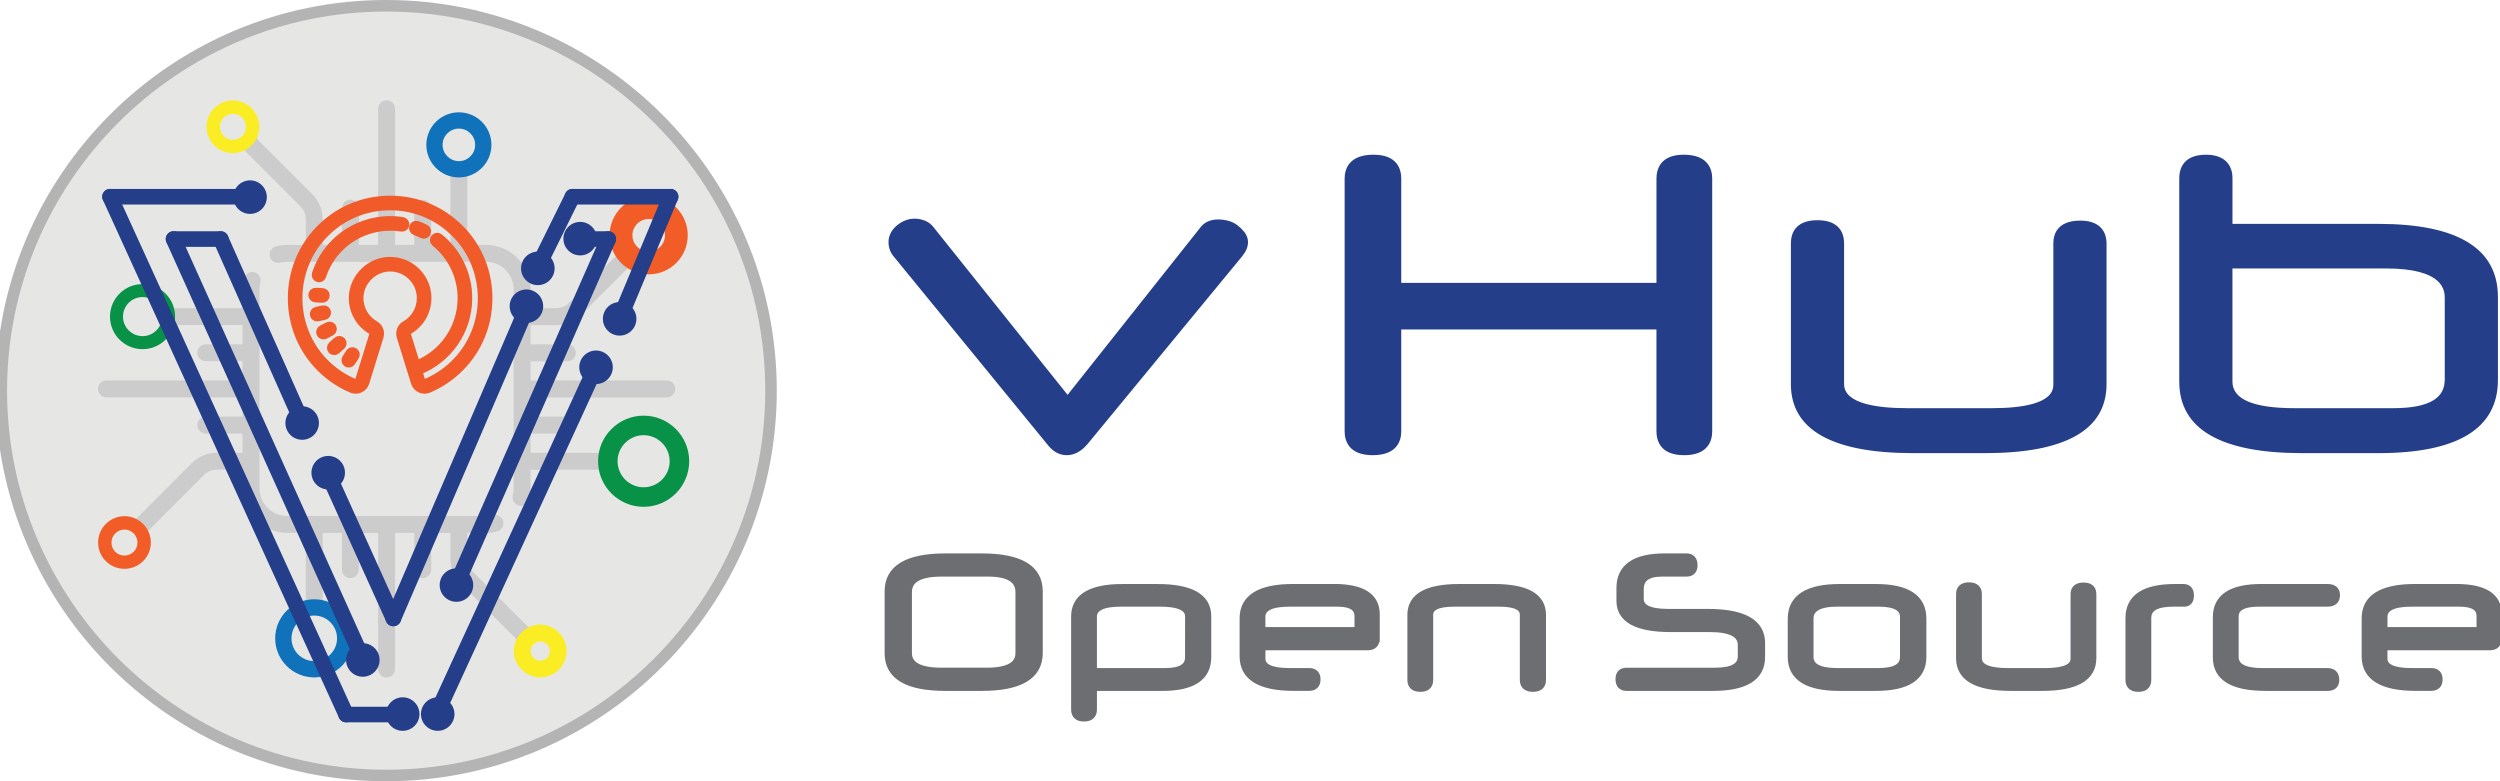 <?xml version="1.0" encoding="utf-8"?>
<!-- Generator: Adobe Illustrator 16.0.3, SVG Export Plug-In . SVG Version: 6.00 Build 0)  -->
<!DOCTYPE svg PUBLIC "-//W3C//DTD SVG 1.1//EN" "http://www.w3.org/Graphics/SVG/1.1/DTD/svg11.dtd">
<svg version="1.1" id="Layer_1" xmlns="http://www.w3.org/2000/svg" xmlns:xlink="http://www.w3.org/1999/xlink" x="0px" y="0px"
	 width="160px" height="50px" viewBox="0 0 160 50" enable-background="new 0 0 160 50" xml:space="preserve">
<path fill="#243E89" d="M107.783,29.132c-1.54,0-1.77-0.958-1.77-1.53v-6.515H89.68v6.515c0,0.572-0.238,1.53-1.826,1.53
	c-1.563,0-1.797-0.958-1.797-1.53V11.432c0-0.572,0.24-1.531,1.852-1.531c1.541,0,1.771,0.959,1.771,1.531v6.672h16.334v-6.672
	c0-0.572,0.226-1.531,1.743-1.531c1.587,0,1.824,0.959,1.824,1.531v16.169C109.58,28.174,109.348,29.132,107.783,29.132z
	 M68.273,29.132c-0.466,0-0.879-0.225-1.225-0.668l-9.851-12.048c-0.218-0.254-0.332-0.567-0.332-0.922
	c0-0.285,0.095-0.702,0.548-1.077c0.538-0.445,1.186-0.534,1.784-0.295c0.243,0.099,0.442,0.258,0.594,0.475l8.535,10.674
	l8.524-10.745c0.178-0.222,0.515-0.483,1.115-0.483c0.191,0,0.395,0.025,0.604,0.076c0.234,0.056,0.449,0.158,0.637,0.303
	c0.172,0.135,0.318,0.281,0.438,0.434c0.151,0.201,0.229,0.415,0.229,0.639c0,0.299-0.13,0.609-0.387,0.922L69.602,28.42
	C69.197,28.895,68.752,29.132,68.273,29.132z M127.031,29.001h-4.573c-5.203,0-7.841-1.487-7.841-4.42v-9.009
	c0-0.552,0.221-1.479,1.701-1.479c1.481,0,1.703,0.926,1.703,1.479v9.009c0,1.274,2.19,1.542,4.028,1.542h5.446
	c1.788,0,3.919-0.258,3.919-1.489v-9.062c0-0.542,0.224-1.453,1.729-1.453c1.512,0,1.676,1.016,1.676,1.453v9.009
	C134.818,27.514,132.199,29.001,127.031,29.001z M152.216,29.001h-4.875c-5.222,0-7.868-1.539-7.868-4.576v-13.02
	c0-0.561,0.223-1.504,1.717-1.504c1.072,0,1.688,0.549,1.688,1.504v2.923h9.339c5.076,0,7.65,1.575,7.65,4.681v5.312
	C159.866,27.427,157.292,29.001,152.216,29.001z M142.876,17.181v7.244c0,1.127,1.336,1.698,3.967,1.698h6.332
	c1.156,0,2.019-0.168,2.56-0.503c0.496-0.306,0.729-0.735,0.729-1.352v-5.155c0-0.478,0-1.932-3.775-1.932H142.876z"/>
<circle fill="#E6E6E5" cx="24.714" cy="25" r="24.631"/>
<path fill="#CDCCCC" d="M43.213,24.895c0,0.3-0.243,0.541-0.541,0.541h-8.715v1.232h2.353c0.299,0,0.541,0.242,0.541,0.541
	c0,0.298-0.242,0.541-0.541,0.541h-2.353v1.229h4.791c0.228-0.672,0.228,1.754,0,1.084h-4.791v1.191c0,0.242-0.03,0.482-0.089,0.714
	c-0.063,0.244-0.284,0.407-0.524,0.407c-0.045,0-0.089-0.007-0.135-0.02c-0.29-0.073-0.466-0.369-0.39-0.657
	c0.037-0.144,0.056-0.294,0.056-0.444V18.527c0-0.976-0.793-1.771-1.772-1.771H18.378c-0.152,0-0.299,0.02-0.445,0.057
	c-0.289,0.074-0.585-0.1-0.658-0.389c-0.074-0.291,0.101-0.586,0.39-0.659c0.231-0.06,0.471-0.091,0.714-0.091h1.193v-1.631
	c0-0.321-0.125-0.62-0.35-0.845l-3.561-3.563c-0.237,0.118,1.078-1.4,0.766-0.765l3.561,3.561c0.431,0.429,0.666,1.002,0.666,1.611
	v1.631h1.232v-2.351c0-0.301,0.242-0.541,0.541-0.541c0.299,0,0.542,0.24,0.542,0.541v2.351H24.2V6.959
	c0-0.3,0.242-0.541,0.541-0.541c0.3,0,0.541,0.241,0.541,0.541v8.714h1.231v-2.351c0-0.301,0.243-0.539,0.541-0.539
	c0.298,0,0.541,0.24,0.541,0.541v2.351h1.231v-4.791c-0.672-0.227,1.754-0.227,1.082,0v4.791h1.193c1.574,0,2.854,1.281,2.854,2.854
	v1.195h1.633c0.32,0,0.619-0.125,0.846-0.351l3.559-3.56c-0.114-0.231,0.998,0.881,0.768,0.767L37.2,20.139
	c-0.43,0.43-1,0.668-1.609,0.668h-1.633v1.23h2.354c0.297,0,0.541,0.24,0.541,0.541c0,0.299-0.244,0.541-0.541,0.541h-2.354v1.23
	h8.715C42.971,24.35,43.213,24.593,43.213,24.895z M33.819,40.146l-3.563-3.563c-0.227-0.229-0.352-0.522-0.352-0.844v-1.638h1.193
	c0.243,0,0.482-0.024,0.715-0.088c0.289-0.074,0.465-0.371,0.392-0.66c-0.075-0.289-0.37-0.463-0.659-0.389
	c-0.146,0.036-0.293,0.055-0.443,0.055H18.379c-0.979,0-1.772-0.795-1.772-1.771V18.526c0-0.148,0.018-0.299,0.055-0.441
	c0.074-0.29-0.1-0.584-0.391-0.659c-0.289-0.074-0.584,0.099-0.658,0.389c-0.062,0.232-0.09,0.474-0.09,0.713v1.195h-4.791
	c-0.227-0.672-0.227,1.754,0,1.083h4.791v1.23h-2.352c-0.298,0-0.542,0.24-0.542,0.541c0,0.299,0.243,0.541,0.542,0.541h2.352v1.23
	H6.81c-0.299,0-0.541,0.241-0.541,0.541c0,0.3,0.242,0.541,0.541,0.541h8.713v1.232h-2.352c-0.298,0-0.542,0.24-0.542,0.541
	c0,0.298,0.243,0.541,0.542,0.541h2.352v1.23H13.89c-0.607,0-1.178,0.232-1.609,0.666l-3.56,3.561
	c-0.231-0.115,0.882,0.998,0.767,0.766l3.559-3.561c0.227-0.227,0.525-0.35,0.844-0.35h1.633v1.19c0,1.575,1.28,2.854,2.855,2.854
	h1.193V38.9c-0.672,0.226,1.754,0.226,1.082,0v-4.793h1.231v2.352c0,0.3,0.243,0.541,0.541,0.541c0.298,0,0.542-0.241,0.542-0.541
	v-2.352h1.23v8.715c0,0.299,0.244,0.541,0.543,0.541c0.298,0,0.541-0.242,0.541-0.541v-8.715h1.231v2.354
	c0,0.298,0.243,0.541,0.541,0.541c0.298,0,0.541-0.243,0.541-0.541v-2.354h1.231v1.635c0,0.605,0.236,1.178,0.666,1.607l3.561,3.561
	C32.739,41.545,34.454,39.832,33.819,40.146z"/>
<path fill="#079247" d="M41.192,27.852c0.918,0,1.666,0.75,1.666,1.666c0,0.918-0.748,1.668-1.666,1.668s-1.668-0.75-1.668-1.668
	C39.524,28.602,40.274,27.852,41.192,27.852 M41.192,26.602c-1.607,0-2.916,1.313-2.916,2.916c0,1.609,1.309,2.918,2.916,2.918
	s2.916-1.309,2.916-2.918C44.108,27.91,42.8,26.602,41.192,26.602L41.192,26.602z M9.123,19.013c0.688,0,1.251,0.56,1.251,1.251
	c0,0.689-0.563,1.249-1.251,1.249s-1.251-0.56-1.251-1.249C7.872,19.57,8.435,19.013,9.123,19.013 M9.123,18.18
	c-1.149,0-2.084,0.936-2.084,2.084s0.935,2.083,2.084,2.083s2.084-0.935,2.084-2.083C11.207,19.114,10.272,18.18,9.123,18.18
	L9.123,18.18z"/>
<path fill="#F15C27" d="M41.516,14.015c0.277,0,0.54,0.108,0.736,0.306c0.196,0.198,0.306,0.46,0.306,0.735
	c0,0.281-0.109,0.542-0.306,0.736c-0.196,0.199-0.459,0.306-0.736,0.306c-0.278,0-0.54-0.105-0.735-0.306
	c-0.195-0.194-0.307-0.455-0.307-0.736c0-0.275,0.109-0.537,0.307-0.735C40.976,14.123,41.235,14.015,41.516,14.015 M41.516,12.557
	c-0.669,0-1.296,0.26-1.769,0.732c-0.475,0.483-0.732,1.107-0.732,1.767c0,0.668,0.262,1.296,0.733,1.769
	c0.458,0.468,1.091,0.732,1.768,0.732c0.673,0,1.304-0.263,1.773-0.738c0.467-0.467,0.726-1.095,0.726-1.763
	c0-0.658-0.256-1.282-0.721-1.757l-0.008-0.008l-0.008-0.008C42.805,12.813,42.179,12.557,41.516,12.557L41.516,12.557z
	 M7.966,33.891c0.221,0,0.432,0.088,0.588,0.244c0.157,0.157,0.245,0.367,0.245,0.59c0,0.226-0.088,0.436-0.245,0.588
	c-0.156,0.158-0.367,0.244-0.588,0.244c-0.223,0-0.434-0.086-0.589-0.244c-0.158-0.152-0.244-0.362-0.244-0.588
	c0-0.223,0.086-0.433,0.244-0.59C7.532,33.979,7.743,33.891,7.966,33.891 M7.966,33.036c-0.451,0-0.875,0.176-1.193,0.495
	c-0.317,0.318-0.494,0.742-0.494,1.191c0,0.451,0.178,0.879,0.498,1.193c0.311,0.313,0.735,0.49,1.189,0.49
	c0.451,0,0.875-0.18,1.193-0.494c0.318-0.314,0.494-0.742,0.494-1.189s-0.174-0.869-0.491-1.188
	C8.836,33.211,8.414,33.036,7.966,33.036L7.966,33.036z"/>
<path fill="#1072BA" d="M29.368,8.23c0.576,0,1.043,0.464,1.043,1.041c0,0.574-0.467,1.042-1.043,1.042
	c-0.573,0-1.043-0.468-1.043-1.042C28.325,8.694,28.795,8.23,29.368,8.23 M29.368,7.188c-1.148,0-2.082,0.936-2.082,2.083
	c0,1.148,0.934,2.084,2.082,2.084c1.147,0,2.084-0.936,2.084-2.084C31.452,8.124,30.519,7.188,29.368,7.188L29.368,7.188z
	 M20.112,39.395c0.804,0,1.459,0.656,1.459,1.459c0,0.806-0.656,1.457-1.459,1.457c-0.801,0-1.457-0.651-1.457-1.457
	C18.655,40.051,19.312,39.395,20.112,39.395 M20.112,38.354c-1.379,0-2.5,1.121-2.5,2.5c0,1.377,1.121,2.5,2.5,2.5
	c1.379,0,2.5-1.123,2.5-2.5C22.612,39.475,21.491,38.354,20.112,38.354L20.112,38.354z"/>
<path fill="#FAED24" d="M14.907,7.282c0.211,0,0.429,0.08,0.592,0.242c0.324,0.324,0.324,0.855,0,1.181
	c-0.163,0.163-0.377,0.244-0.592,0.244c-0.213,0-0.426-0.081-0.588-0.244c-0.326-0.324-0.326-0.855,0-1.181
	C14.481,7.361,14.692,7.282,14.907,7.282 M14.907,6.43c-0.45,0-0.875,0.175-1.192,0.493c-0.317,0.316-0.494,0.74-0.494,1.192
	c0,0.451,0.177,0.877,0.496,1.194c0.315,0.316,0.74,0.491,1.19,0.491c0.449,0,0.873-0.175,1.191-0.491
	c0.659-0.66,0.659-1.729,0.002-2.388C15.778,6.604,15.356,6.43,14.907,6.43L14.907,6.43z M34.573,41.049
	c0.158,0,0.313,0.061,0.436,0.182c0.24,0.24,0.24,0.629,0,0.871c-0.119,0.119-0.277,0.184-0.436,0.184
	c-0.157,0-0.314-0.063-0.438-0.184c-0.238-0.242-0.238-0.631,0-0.871C34.259,41.109,34.417,41.049,34.573,41.049 M34.573,39.979
	c-0.45,0-0.875,0.178-1.193,0.494c-0.316,0.318-0.493,0.742-0.493,1.192s0.175,0.874,0.493,1.192
	c0.32,0.315,0.744,0.494,1.193,0.494c0.453,0,0.877-0.18,1.195-0.496c0.314-0.316,0.49-0.74,0.49-1.19s-0.176-0.874-0.494-1.192
	C35.448,40.154,35.024,39.979,34.573,39.979L34.573,39.979z"/>
<path fill="#B4B4B4" d="M24.714,50c-13.785,0-25-11.215-25-25s11.215-25,25-25c13.785,0,25,11.215,25,25S38.499,50,24.714,50z
	 M24.714,0.739C11.337,0.739,0.452,11.623,0.452,25c0,13.378,10.885,24.262,24.262,24.262S48.976,38.378,48.976,25
	C48.976,11.623,38.091,0.739,24.714,0.739z"/>
<g>
	<path fill="#243E89" d="M15.378,13.09H7.042c-0.276,0-0.5-0.224-0.5-0.5c0-0.276,0.224-0.5,0.5-0.5h8.336
		c0.276,0,0.5,0.224,0.5,0.5C15.878,12.866,15.654,13.09,15.378,13.09z"/>
	<path fill="#243E89" d="M25.175,46.229h-3.023c-0.276,0-0.5-0.225-0.5-0.5c0-0.276,0.224-0.5,0.5-0.5h3.023
		c0.276,0,0.5,0.224,0.5,0.5C25.675,46.004,25.451,46.229,25.175,46.229z"/>
	<path fill="#243E89" d="M22.152,46.229c-0.19,0-0.372-0.108-0.456-0.293L6.587,12.798c-0.114-0.251-0.003-0.548,0.248-0.663
		c0.25-0.115,0.547-0.004,0.663,0.248l15.109,33.139c0.114,0.25,0.003,0.547-0.248,0.662C22.292,46.213,22.221,46.229,22.152,46.229
		z"/>
	<path fill="#243E89" d="M23.19,42.119c0.251-0.113,0.364-0.41,0.25-0.661L11.563,15.094c-0.114-0.252-0.409-0.364-0.662-0.25
		c-0.251,0.114-0.364,0.41-0.25,0.662l11.878,26.363c0.083,0.186,0.266,0.295,0.457,0.295C23.053,42.163,23.123,42.148,23.19,42.119
		z"/>
	<path fill="#243E89" d="M14.628,15.3c0-0.276-0.224-0.5-0.5-0.5h-3.021c-0.276,0-0.5,0.224-0.5,0.5c0,0.276,0.224,0.5,0.5,0.5
		h3.021C14.404,15.8,14.628,15.576,14.628,15.3z"/>
	<path fill="#243E89" d="M19.333,27.011c0.252-0.112,0.366-0.407,0.254-0.659l-5.002-11.254c-0.112-0.252-0.408-0.365-0.66-0.254
		c-0.252,0.112-0.366,0.408-0.254,0.66l5.002,11.254c0.083,0.187,0.266,0.298,0.458,0.298C19.198,27.055,19.267,27.04,19.333,27.011
		z"/>
	<path fill="#243E89" d="M25.381,40.034c0.251-0.113,0.363-0.409,0.25-0.661l-3.962-8.754c-0.113-0.251-0.409-0.362-0.662-0.249
		c-0.251,0.112-0.363,0.409-0.25,0.661l3.962,8.754c0.083,0.186,0.266,0.294,0.456,0.294C25.244,40.079,25.314,40.064,25.381,40.034
		z"/>
	<path fill="#243E89" d="M25.634,39.775l8.334-19.381c0.109-0.253-0.008-0.547-0.262-0.657c-0.252-0.108-0.547,0.008-0.657,0.262
		l-8.334,19.382c-0.109,0.254,0.008,0.549,0.262,0.656c0.064,0.027,0.131,0.041,0.197,0.041
		C25.368,40.079,25.553,39.966,25.634,39.775z"/>
	<path fill="#243E89" d="M39.429,15.3c0-0.276-0.224-0.5-0.5-0.5H37.73c-0.276,0-0.5,0.224-0.5,0.5c0,0.276,0.224,0.5,0.5,0.5h1.199
		C39.205,15.8,39.429,15.576,39.429,15.3z"/>
	<path fill="#243E89" d="M29.904,37.07l9.482-21.569c0.111-0.253-0.003-0.548-0.256-0.659c-0.254-0.112-0.548,0.003-0.659,0.256
		l-9.482,21.57c-0.111,0.253,0.003,0.548,0.256,0.659c0.065,0.028,0.134,0.042,0.201,0.042C29.638,37.37,29.822,37.259,29.904,37.07
		z"/>
	<path fill="#243E89" d="M28.65,45.337l9.692-21.102c0.115-0.251,0.005-0.547-0.246-0.663c-0.251-0.115-0.548-0.006-0.663,0.246
		l-9.692,21.101c-0.115,0.251-0.005,0.548,0.246,0.663c0.067,0.031,0.138,0.046,0.208,0.046
		C28.384,45.628,28.565,45.52,28.65,45.337z"/>
	<path fill="#243E89" d="M40.328,20.078l3.051-7.295c0.106-0.255-0.014-0.548-0.269-0.654c-0.255-0.107-0.548,0.013-0.654,0.269
		l-3.051,7.295c-0.106,0.255,0.014,0.548,0.269,0.654c0.063,0.026,0.128,0.039,0.193,0.039
		C40.062,20.385,40.248,20.27,40.328,20.078z"/>
	<path fill="#243E89" d="M43.417,12.59c0-0.276-0.224-0.5-0.5-0.5h-6.281c-0.276,0-0.5,0.224-0.5,0.5c0,0.276,0.224,0.5,0.5,0.5
		h6.281C43.193,13.09,43.417,12.867,43.417,12.59z"/>
	<path fill="#243E89" d="M35.104,16.823l1.98-4.012c0.123-0.248,0.021-0.547-0.227-0.669c-0.246-0.121-0.547-0.02-0.669,0.227
		l-1.98,4.012c-0.123,0.248-0.021,0.547,0.227,0.669c0.071,0.035,0.146,0.052,0.221,0.052C34.839,17.102,35.017,17,35.104,16.823z"
		/>
	<path fill="#243E89" d="M28.014,46.773c-0.592,0-1.073-0.48-1.073-1.073c0-0.591,0.481-1.072,1.073-1.072
		c0.591,0,1.072,0.481,1.072,1.072C29.086,46.293,28.605,46.773,28.014,46.773z M25.772,46.773c-0.592,0-1.073-0.48-1.073-1.073
		c0-0.591,0.481-1.072,1.073-1.072c0.592,0,1.073,0.481,1.073,1.072C26.846,46.293,26.364,46.773,25.772,46.773z M23.219,43.311
		c-0.591,0-1.071-0.481-1.071-1.074c0-0.592,0.48-1.072,1.071-1.072c0.592,0,1.074,0.48,1.074,1.072
		C24.293,42.829,23.811,43.311,23.219,43.311z M29.211,38.516c-0.591,0-1.072-0.48-1.072-1.072s0.481-1.072,1.072-1.072
		c0.593,0,1.075,0.48,1.075,1.072C30.286,38.034,29.804,38.516,29.211,38.516z M21.005,31.325c-0.592,0-1.073-0.481-1.073-1.072
		c0-0.593,0.481-1.073,1.073-1.073c0.592,0,1.074,0.48,1.074,1.073C22.079,30.844,21.597,31.325,21.005,31.325z M19.339,28.146
		c-0.592,0-1.073-0.48-1.073-1.072s0.481-1.072,1.073-1.072c0.591,0,1.072,0.48,1.072,1.072S19.93,28.146,19.339,28.146z
		 M38.146,24.579c-0.591,0-1.072-0.481-1.072-1.072c0-0.592,0.481-1.074,1.072-1.074c0.592,0,1.073,0.481,1.073,1.074
		C39.22,24.098,38.738,24.579,38.146,24.579z M39.657,21.479c-0.592,0-1.073-0.481-1.073-1.074c0-0.592,0.481-1.073,1.073-1.073
		c0.592,0,1.073,0.481,1.073,1.073C40.73,20.998,40.249,21.479,39.657,21.479z M33.692,20.671c-0.592,0-1.074-0.481-1.074-1.073
		c0-0.592,0.482-1.073,1.074-1.073c0.591,0,1.072,0.481,1.072,1.073C34.764,20.19,34.284,20.671,33.692,20.671z M34.421,18.249
		c-0.592,0-1.073-0.481-1.073-1.073c0-0.592,0.481-1.073,1.073-1.073c0.592,0,1.074,0.481,1.074,1.073
		C35.495,17.768,35.013,18.249,34.421,18.249z M37.13,16.347c-0.591,0-1.072-0.481-1.072-1.073c0-0.592,0.481-1.073,1.072-1.073
		c0.592,0,1.074,0.481,1.074,1.073C38.204,15.866,37.722,16.347,37.13,16.347z M16.003,13.69c-0.591,0-1.072-0.481-1.072-1.074
		c0-0.592,0.481-1.073,1.072-1.073c0.592,0,1.074,0.481,1.074,1.073C17.077,13.209,16.595,13.69,16.003,13.69z"/>
</g>
<path fill="#6D6E71" stroke="#6D6E71" stroke-width="0.5" stroke-miterlimit="10" d="M66.486,41.794
	c0,1.449-1.219,2.174-3.658,2.174h-2.316c-2.431,0-3.646-0.716-3.646-2.149V37.84c0-1.447,1.216-2.172,3.646-2.172h2.316
	c2.438,0,3.658,0.725,3.658,2.172V41.794z M65.239,37.9c0-0.832-0.672-1.248-2.016-1.248h-2.964c-1.43,0-2.146,0.416-2.146,1.248
	v3.892c0,0.794,0.716,1.19,2.146,1.19h2.894c1.391,0,2.086-0.396,2.086-1.19V37.9z M77.27,42.057c0,1.274-0.958,1.911-2.874,1.911
	h-4.442v1.438c0,0.348-0.194,0.521-0.583,0.521c-0.379,0-0.569-0.175-0.569-0.521v-5.95c0-1.22,1.017-1.829,3.052-1.829h2.209
	c2.138,0,3.207,0.602,3.207,1.807V42.057z M76.094,39.455c0-0.586-0.613-0.879-1.841-0.879h-2.53c-1.18,0-1.77,0.301-1.77,0.902
	v3.527h4.632c1.005,0,1.508-0.313,1.508-0.939L76.094,39.455L76.094,39.455z M88.053,40.833c0,0.356-0.17,0.534-0.51,0.534h-6.805
	v0.783c0,0.57,0.589,0.855,1.77,0.855h1.271c0.324,0,0.486,0.158,0.486,0.475c0,0.324-0.162,0.486-0.486,0.486h-0.975
	c-2.146,0-3.219-0.652-3.219-1.96v-2.435c0-1.299,1.061-1.947,3.184-1.947h2.612c1.781,0,2.673,0.563,2.673,1.688v1.521H88.053z
	 M80.738,40.381h6.199v-0.943c0-0.573-0.443-0.86-1.33-0.86h-3.101c-1.18,0-1.771,0.303-1.771,0.907v0.896H80.738z M98.695,43.518
	c0,0.34-0.194,0.51-0.582,0.51c-0.396,0-0.594-0.17-0.594-0.51v-4.17c0-0.514-0.52-0.771-1.557-0.771h-2.896
	c-1.063,0-1.592,0.258-1.592,0.771v4.17c0,0.34-0.19,0.51-0.57,0.51c-0.389,0-0.582-0.17-0.582-0.51v-4.17
	c0-1.146,1.021-1.722,3.063-1.722h2.233c2.051,0,3.076,0.574,3.076,1.722V43.518L98.695,43.518z M112.716,42.052
	c0,1.277-1.032,1.916-3.1,1.916h-5.511c-0.309,0-0.463-0.168-0.463-0.504c0-0.321,0.153-0.481,0.463-0.481h5.668
	c1.129,0,1.695-0.325,1.695-0.979v-0.715c0-0.725-0.676-1.086-2.027-1.086h-2.502c-2.158,0-3.237-0.581-3.237-1.746v-0.831
	c0-1.306,0.95-1.959,2.85-1.959h1.378c0.309,0,0.463,0.17,0.463,0.51c0,0.317-0.154,0.476-0.463,0.476h-1.566
	c-0.942,0-1.413,0.351-1.413,1.053v0.626c0,0.592,0.601,0.888,1.802,0.888h2.538c2.285,0,3.427,0.646,3.427,1.94L112.716,42.052
	L112.716,42.052z M123.038,42.044c0,1.282-0.998,1.924-2.993,1.924h-2.328c-2.035,0-3.052-0.642-3.052-1.924v-2.446
	c0-1.313,1.028-1.972,3.088-1.972h2.292c1.996,0,2.993,0.653,2.993,1.96V42.044z M121.85,39.49c0-0.609-0.541-0.914-1.627-0.914
	h-2.636c-1.18,0-1.771,0.341-1.771,1.021v2.445c0,0.643,0.591,0.963,1.771,0.963h2.636c1.086,0,1.627-0.32,1.627-0.963V39.49z
	 M133.916,42.127c0,1.229-1.077,1.841-3.23,1.841h-1.994c-2.17,0-3.254-0.612-3.254-1.841V38.02c0-0.334,0.191-0.5,0.576-0.5
	c0.383,0,0.575,0.166,0.575,0.5v4.107c0,0.587,0.642,0.88,1.925,0.88h2.375c1.25,0,1.877-0.284,1.877-0.854V38.02
	c0-0.326,0.195-0.487,0.586-0.487c0.377,0,0.564,0.161,0.564,0.487V42.127L133.916,42.127z M139.083,38.576
	c-1.101,0-1.651,0.324-1.651,0.974v3.968c0,0.34-0.191,0.51-0.576,0.51c-0.383,0-0.576-0.17-0.576-0.51V39.55
	c0-1.282,0.975-1.924,2.923-1.924h0.522c0.293,0,0.438,0.158,0.438,0.476c0,0.315-0.123,0.476-0.369,0.476L139.083,38.576
	L139.083,38.576z M145.009,43.968c-2.091,0-3.136-0.625-3.136-1.877V39.49c0-1.243,0.95-1.864,2.852-1.864h4.239
	c0.364,0,0.546,0.153,0.546,0.463c0,0.324-0.182,0.487-0.546,0.487h-4.394c-1.029,0-1.545,0.293-1.545,0.879v2.589
	c0,0.642,0.59,0.963,1.771,0.963h4.168c0.333,0,0.499,0.17,0.499,0.511c0,0.301-0.167,0.45-0.499,0.45H145.009L145.009,43.968z
	 M159.866,40.833c0,0.356-0.171,0.534-0.511,0.534h-6.807v0.783c0,0.57,0.59,0.855,1.77,0.855h1.271
	c0.324,0,0.488,0.158,0.488,0.475c0,0.324-0.164,0.486-0.488,0.486h-0.975c-2.145,0-3.219-0.652-3.219-1.96v-2.435
	c0-1.299,1.063-1.947,3.184-1.947h2.613c1.781,0,2.672,0.563,2.672,1.688L159.866,40.833L159.866,40.833z M152.55,40.381h6.199
	v-0.943c0-0.573-0.44-0.86-1.33-0.86h-3.101c-1.18,0-1.77,0.303-1.77,0.907L152.55,40.381L152.55,40.381z"/>
<path fill="#F15C27" stroke="#F15A29" stroke-width="0.5" stroke-miterlimit="10" d="M24.968,12.774
	c-1.758,0-3.39,0.706-4.597,1.987c-2.214,2.352-2.272,6.085-0.131,8.501c0.636,0.717,1.401,1.267,2.275,1.636
	c0.08,0.033,0.165,0.049,0.25,0.049c0.094,0,0.188-0.02,0.275-0.06c0.168-0.079,0.294-0.225,0.349-0.401l0.909-2.935
	c0.092-0.295-0.031-0.617-0.292-0.766c-0.641-0.362-1.021-1.043-0.994-1.778c0.039-1.008,0.89-1.853,1.898-1.881
	c0.531-0.018,1.04,0.181,1.423,0.553c0.383,0.372,0.594,0.871,0.594,1.405c0,0.705-0.383,1.358-1,1.705
	c-0.258,0.146-0.38,0.462-0.29,0.754l0.911,2.943c0.055,0.177,0.183,0.323,0.35,0.401c0.166,0.077,0.357,0.081,0.524,0.011
	c0.875-0.369,1.64-0.919,2.275-1.636c2.141-2.416,2.083-6.15-0.131-8.501C28.358,13.479,26.726,12.774,24.968,12.774z
	 M24.968,13.209c1.636,0,3.156,0.657,4.28,1.85c2.062,2.189,2.115,5.666,0.123,7.915c-0.592,0.667-1.305,1.18-2.119,1.522
	c-0.055,0.023-0.116,0.021-0.171-0.004c-0.057-0.026-0.1-0.076-0.118-0.135l-0.189-0.609c1.921-0.743,3.198-2.589,3.198-4.664
	c0-1.515-0.675-2.932-1.852-3.888c-0.093-0.076-0.23-0.062-0.306,0.032c-0.076,0.094-0.062,0.23,0.032,0.306
	c1.075,0.873,1.691,2.167,1.691,3.55c0,1.884-1.154,3.563-2.892,4.248l-0.594-1.917c-0.03-0.097,0.007-0.201,0.088-0.247
	c0.754-0.423,1.222-1.222,1.222-2.084c0-0.653-0.258-1.262-0.726-1.717c-0.468-0.454-1.083-0.692-1.739-0.676
	c-1.233,0.036-2.273,1.068-2.32,2.3c-0.034,0.897,0.431,1.73,1.214,2.173c0.084,0.048,0.123,0.156,0.092,0.258l-0.909,2.935
	c-0.018,0.059-0.062,0.108-0.118,0.135c-0.055,0.026-0.116,0.028-0.171,0.004c-0.814-0.343-1.527-0.855-2.119-1.522
	c-1.993-2.249-1.94-5.726,0.123-7.915C21.812,13.866,23.332,13.209,24.968,13.209z M24.873,14.081
	c-1.282,0.026-2.524,0.545-3.443,1.464c-0.564,0.564-0.974,1.232-1.22,1.985c-0.037,0.115,0.025,0.238,0.14,0.275
	c0.022,0.007,0.045,0.011,0.067,0.011c0.092,0,0.177-0.059,0.208-0.15c0.224-0.688,0.599-1.297,1.114-1.812
	c1.033-1.033,2.513-1.512,3.957-1.281c0.118,0.02,0.23-0.063,0.249-0.18c0.019-0.119-0.062-0.23-0.181-0.25
	C25.467,14.095,25.169,14.075,24.873,14.081z M26.634,14.381c-0.084,0.004-0.163,0.057-0.194,0.142
	c-0.042,0.113,0.015,0.238,0.127,0.28c0.154,0.058,0.308,0.125,0.457,0.2c0.032,0.016,0.065,0.023,0.098,0.023
	c0.08,0,0.157-0.043,0.195-0.12c0.055-0.107,0.011-0.238-0.096-0.292c-0.163-0.082-0.331-0.155-0.5-0.219
	C26.692,14.384,26.663,14.38,26.634,14.381z M20.212,18.667c-0.119-0.005-0.223,0.085-0.229,0.206
	c-0.006,0.12,0.085,0.222,0.206,0.229l0.435,0.023c0.003,0,0.008,0.001,0.011,0.001c0.115,0,0.211-0.09,0.218-0.207
	c0.006-0.12-0.086-0.222-0.206-0.229L20.212,18.667z M20.762,19.798c-0.028-0.005-0.057-0.006-0.086,0l-0.426,0.09
	c-0.117,0.024-0.192,0.141-0.167,0.258c0.021,0.103,0.112,0.173,0.213,0.173c0.015,0,0.03-0.002,0.045-0.005l0.426-0.089
	c0.117-0.026,0.192-0.141,0.167-0.258C20.914,19.877,20.845,19.813,20.762,19.798z M21.073,20.838
	c-0.028,0.002-0.056,0.01-0.083,0.023l-0.387,0.198c-0.107,0.054-0.15,0.185-0.096,0.292c0.039,0.076,0.115,0.12,0.194,0.12
	c0.033,0,0.067-0.008,0.099-0.024l0.387-0.197c0.107-0.055,0.15-0.186,0.096-0.293C21.242,20.876,21.158,20.833,21.073,20.838z
	 M21.727,21.751c-0.056-0.003-0.113,0.015-0.158,0.056l-0.324,0.291c-0.089,0.081-0.096,0.218-0.016,0.308
	c0.043,0.047,0.103,0.072,0.162,0.072c0.052,0,0.104-0.018,0.145-0.056l0.324-0.291c0.09-0.081,0.097-0.218,0.017-0.308
	C21.837,21.779,21.783,21.754,21.727,21.751z M22.595,22.475c-0.083-0.015-0.171,0.02-0.22,0.095l-0.237,0.365
	c-0.065,0.101-0.037,0.236,0.063,0.302c0.037,0.023,0.078,0.035,0.119,0.035c0.071,0,0.141-0.035,0.183-0.099l0.237-0.365
	c0.066-0.101,0.038-0.235-0.063-0.301C22.65,22.49,22.623,22.48,22.595,22.475z"/>
</svg>
